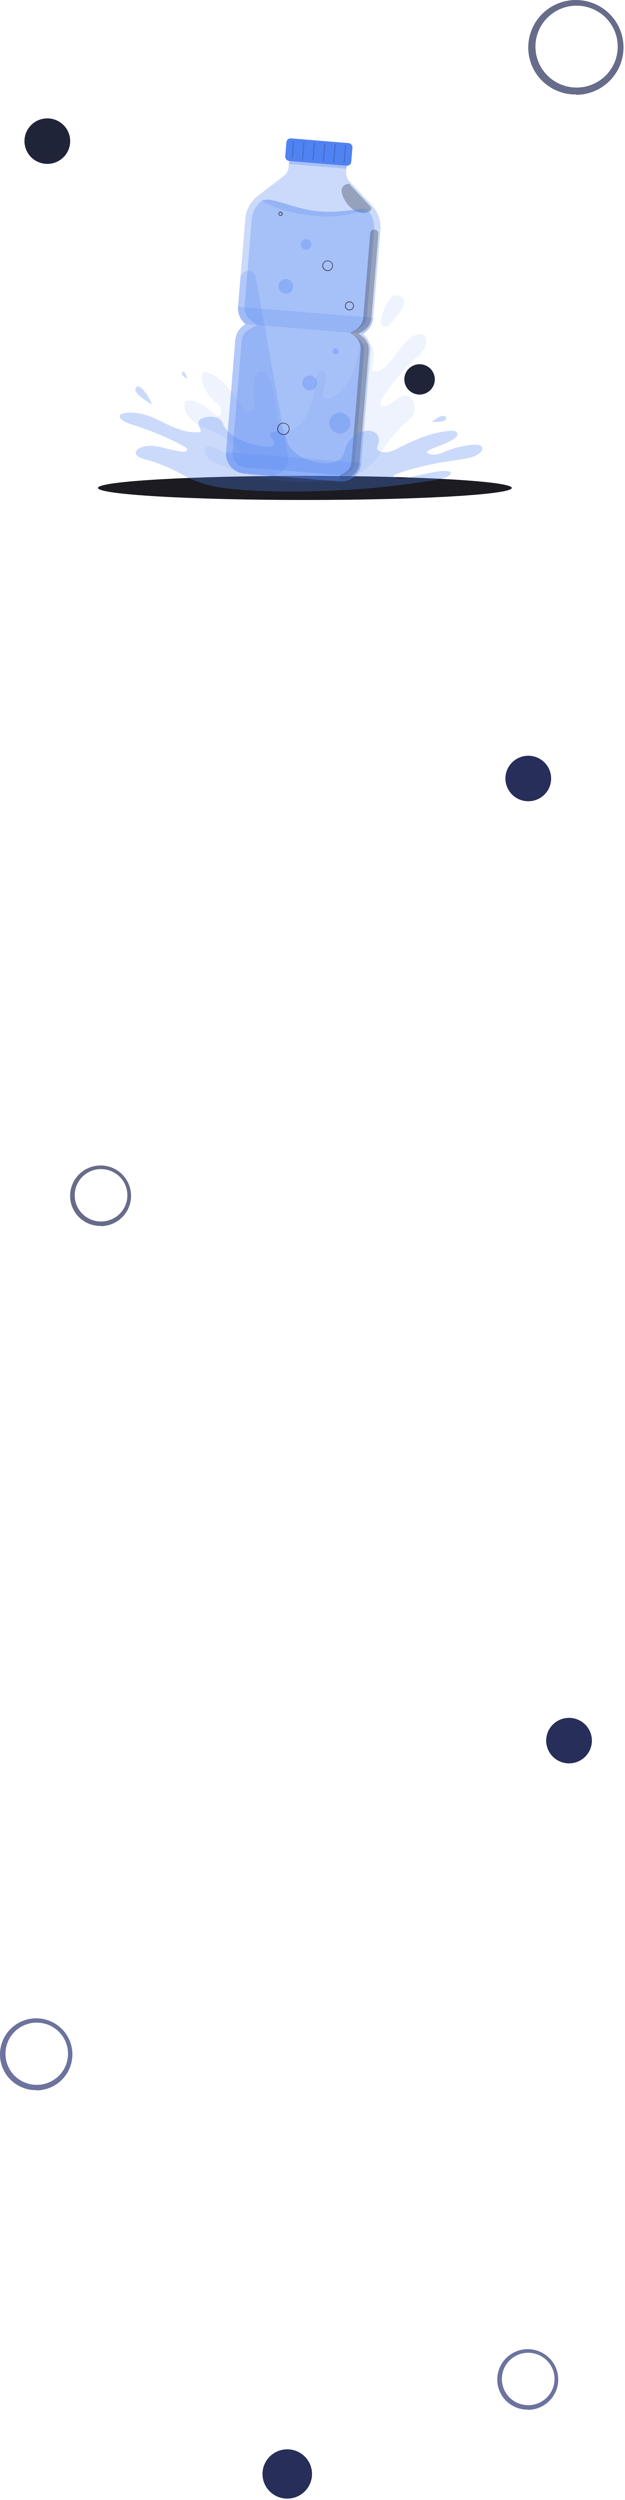 <svg width="328" height="1310" viewBox="0 0 328 1310" fill="none" xmlns="http://www.w3.org/2000/svg">
<path opacity="0.7" d="M302.481 49.486H300.409C297.103 49.26 293.875 48.385 290.911 46.912C287.947 45.439 285.306 43.396 283.14 40.902C281.01 38.418 279.398 35.537 278.398 32.428C277.397 29.318 277.028 26.042 277.312 22.79C277.715 17.981 279.516 13.393 282.498 9.585C285.479 5.778 289.511 2.916 294.102 1.348C298.692 -0.22 303.643 -0.425 308.348 0.758C313.054 1.94 317.312 4.459 320.601 8.007C323.891 11.555 326.071 15.978 326.874 20.737C327.678 25.495 327.07 30.384 325.126 34.805C323.182 39.226 319.984 42.989 315.925 45.634C311.866 48.279 307.119 49.692 302.266 49.701L302.481 49.486ZM302.481 2.961C297.571 2.986 292.816 4.673 289.001 7.746C285.186 10.819 282.538 15.092 281.495 19.862C280.452 24.632 281.076 29.613 283.264 33.983C285.452 38.353 289.073 41.851 293.53 43.899C297.987 45.948 303.013 46.425 307.779 45.251C312.545 44.077 316.766 41.323 319.746 37.443C322.725 33.564 324.285 28.79 324.168 23.91C324.052 19.03 322.265 14.335 319.103 10.601C317.26 8.43 315.002 6.645 312.46 5.348C309.918 4.051 307.143 3.269 304.295 3.047L302.481 2.961Z" fill="#272E59"/>
<path d="M289.201 408.921C289.006 411.272 288.115 413.513 286.639 415.36C285.163 417.208 283.169 418.578 280.91 419.3C278.65 420.021 276.226 420.06 273.944 419.412C271.663 418.764 269.625 417.458 268.09 415.659C266.555 413.86 265.591 411.649 265.319 409.306C265.048 406.963 265.482 404.592 266.566 402.493C267.65 400.395 269.336 398.663 271.41 397.517C273.484 396.371 275.854 395.862 278.219 396.054C281.391 396.315 284.329 397.817 286.388 400.229C288.447 402.642 289.459 405.768 289.201 408.921Z" fill="#272E59"/>
<path d="M36.795 74.933C36.6 77.284 35.708 79.525 34.233 81.372C32.757 83.22 30.763 84.59 28.503 85.312C26.244 86.033 23.82 86.072 21.538 85.424C19.256 84.776 17.219 83.47 15.684 81.671C14.148 79.872 13.184 77.661 12.913 75.318C12.642 72.975 13.075 70.604 14.16 68.505C15.244 66.407 16.93 64.675 19.004 63.529C21.078 62.383 23.447 61.874 25.813 62.066C28.985 62.327 31.923 63.829 33.982 66.241C36.041 68.654 37.053 71.78 36.795 74.933Z" fill="#1F2438"/>
<path d="M228.166 199.455C228.036 201.022 227.442 202.516 226.458 203.748C225.474 204.979 224.145 205.893 222.639 206.374C221.132 206.855 219.516 206.881 217.995 206.449C216.474 206.017 215.116 205.146 214.092 203.947C213.069 202.748 212.426 201.274 212.245 199.711C212.064 198.149 212.353 196.569 213.076 195.17C213.799 193.771 214.923 192.616 216.305 191.852C217.688 191.088 219.268 190.749 220.845 190.877C222.959 191.051 224.918 192.052 226.291 193.66C227.664 195.269 228.338 197.353 228.166 199.455Z" fill="#1F2438"/>
<path opacity="0.7" d="M52.959 642.392H51.633C49.517 642.247 47.451 641.688 45.554 640.745C43.657 639.802 41.967 638.494 40.581 636.898C39.218 635.308 38.186 633.465 37.546 631.475C36.905 629.485 36.669 627.388 36.851 625.307C37.108 622.229 38.262 619.293 40.17 616.856C42.078 614.419 44.658 612.587 47.596 611.584C50.534 610.58 53.702 610.449 56.714 611.206C59.726 611.963 62.451 613.575 64.556 615.845C66.662 618.116 68.056 620.947 68.571 623.992C69.085 627.038 68.696 630.167 67.452 632.996C66.207 635.826 64.161 638.234 61.563 639.927C58.965 641.62 55.927 642.524 52.821 642.529L52.959 642.392ZM52.959 612.616C49.817 612.632 46.774 613.712 44.332 615.678C41.89 617.645 40.196 620.38 39.528 623.433C38.861 626.486 39.26 629.673 40.66 632.47C42.06 635.267 44.378 637.506 47.23 638.817C50.083 640.128 53.299 640.433 56.349 639.681C59.4 638.93 62.101 637.168 64.008 634.685C65.915 632.202 66.914 629.146 66.839 626.023C66.764 622.9 65.621 619.896 63.597 617.506C62.417 616.116 60.973 614.974 59.346 614.144C57.719 613.314 55.943 612.813 54.12 612.671L52.959 612.616Z" fill="#272E59"/>
<path d="M310.591 913.084C310.397 915.435 309.505 917.676 308.029 919.523C306.554 921.37 304.56 922.741 302.3 923.462C300.041 924.184 297.617 924.223 295.335 923.575C293.053 922.927 291.016 921.621 289.48 919.822C287.945 918.023 286.981 915.812 286.71 913.469C286.438 911.125 286.872 908.755 287.956 906.656C289.041 904.558 290.726 902.826 292.8 901.68C294.875 900.534 297.244 900.025 299.609 900.217C302.782 900.478 305.72 901.98 307.779 904.392C309.838 906.805 310.849 909.931 310.591 913.084Z" fill="#272E59"/>
<path opacity="0.7" d="M19.199 1095.24H17.624C15.112 1095.07 12.658 1094.4 10.405 1093.28C8.153 1092.16 6.146 1090.61 4.5 1088.71C2.881 1086.83 1.656 1084.64 0.896 1082.27C0.135 1079.91 -0.145 1077.42 0.071 1074.95C0.376 1071.29 1.746 1067.81 4.012 1064.91C6.278 1062.02 9.342 1059.84 12.831 1058.65C16.32 1057.46 20.082 1057.31 23.658 1058.2C27.234 1059.1 30.47 1061.02 32.971 1063.71C35.471 1066.41 37.127 1069.77 37.738 1073.39C38.349 1077.01 37.887 1080.72 36.409 1084.08C34.931 1087.44 32.502 1090.3 29.416 1092.31C26.331 1094.32 22.724 1095.39 19.035 1095.4L19.199 1095.24ZM19.199 1059.88C15.468 1059.9 11.854 1061.18 8.954 1063.52C6.055 1065.85 4.042 1069.1 3.25 1072.72C2.457 1076.35 2.931 1080.13 4.594 1083.46C6.257 1086.78 9.009 1089.44 12.396 1090.99C15.783 1092.55 19.603 1092.91 23.225 1092.02C26.847 1091.13 30.055 1089.03 32.32 1086.09C34.584 1083.14 35.77 1079.51 35.681 1075.8C35.593 1072.09 34.234 1068.52 31.831 1065.69C30.431 1064.04 28.715 1062.68 26.783 1061.69C24.851 1060.71 22.742 1060.11 20.577 1059.94L19.199 1059.88Z" fill="#2F3875"/>
<path d="M163.711 1297.45C163.5 1300 162.534 1302.42 160.935 1304.43C159.337 1306.43 157.177 1307.91 154.729 1308.69C152.281 1309.48 149.655 1309.52 147.183 1308.82C144.711 1308.11 142.504 1306.7 140.841 1304.75C139.178 1302.8 138.133 1300.41 137.839 1297.87C137.545 1295.33 138.015 1292.76 139.19 1290.49C140.364 1288.21 142.191 1286.34 144.438 1285.1C146.685 1283.85 149.252 1283.3 151.814 1283.51C155.25 1283.79 158.433 1285.42 160.664 1288.03C162.895 1290.65 163.991 1294.03 163.711 1297.45Z" fill="#272E59"/>
<path opacity="0.7" d="M277.13 1262.66H275.804C273.688 1262.51 271.622 1261.95 269.725 1261.01C267.828 1260.07 266.138 1258.76 264.752 1257.16C263.389 1255.57 262.357 1253.73 261.717 1251.74C261.076 1249.75 260.84 1247.65 261.022 1245.57C261.28 1242.49 262.433 1239.56 264.341 1237.12C266.249 1234.68 268.83 1232.85 271.767 1231.85C274.705 1230.84 277.873 1230.71 280.885 1231.47C283.897 1232.23 286.622 1233.84 288.727 1236.11C290.833 1238.38 292.228 1241.21 292.742 1244.26C293.256 1247.3 292.867 1250.43 291.623 1253.26C290.378 1256.09 288.332 1258.5 285.734 1260.19C283.136 1261.88 280.099 1262.79 276.992 1262.79L277.13 1262.66ZM277.13 1232.88C273.988 1232.9 270.945 1233.98 268.503 1235.94C266.061 1237.91 264.367 1240.64 263.699 1243.7C263.032 1246.75 263.431 1249.94 264.831 1252.73C266.232 1255.53 268.549 1257.77 271.401 1259.08C274.254 1260.39 277.47 1260.7 280.521 1259.95C283.571 1259.19 286.272 1257.43 288.179 1254.95C290.086 1252.47 291.085 1249.41 291.01 1246.29C290.935 1243.16 289.792 1240.16 287.768 1237.77C286.589 1236.38 285.144 1235.24 283.517 1234.41C281.89 1233.58 280.114 1233.08 278.291 1232.93L277.13 1232.88Z" fill="#2F3875"/>
<g clip-path="url(#clip0_15436_853)">
<path d="M160 262C219.966 262 268.578 259.171 268.578 255.681C268.578 252.191 219.966 249.362 160 249.362C100.034 249.362 51.422 252.191 51.422 255.681C51.422 259.171 100.034 262 160 262Z" fill="#1B1B21"/>
<path opacity="0.1" d="M96.888 211.564C96.955 211.062 97.213 210.603 97.609 210.285C98.005 209.966 98.509 209.81 99.016 209.851C103.81 209.778 108.295 213.155 112.456 216.778C113.38 217.576 114.382 218.403 115.418 217.565C115.739 217.301 115.973 216.947 116.09 216.549C116.27 215.899 116.27 215.212 116.09 214.562C115.936 214.025 115.68 213.523 115.334 213.083C113.526 210.71 111.325 209.572 109.538 207.121C108.538 205.717 107.709 204.199 107.069 202.599C106.509 201.193 105.389 198.921 105.837 197.017C106.335 194.74 108.043 194.935 109.079 195.247C112.355 196.224 115.413 198.552 118.19 201.449C121.153 204.531 123.835 208.243 126.506 211.933C127.514 213.334 128.578 214.774 129.866 215.282C131.154 215.79 132.784 214.97 133.327 212.949C133.87 210.928 133.232 208.606 133.098 206.596C132.918 204.198 133.034 201.787 133.445 199.417C133.627 198.165 134.051 196.959 134.694 195.867C136.138 193.757 138.278 194.499 139.678 196.096C140.746 197.431 141.572 198.943 142.119 200.562C143.69 205.035 144.632 209.703 144.919 214.434C145.132 217.364 145.58 220.418 146.79 222.69C148.744 226.363 152.39 226.073 155.218 224.147C160.14 220.797 163.937 213.228 164.95 204.765C165.281 202.008 165.365 199.027 166.373 196.716C167.252 194.717 169.509 193.366 170.612 195.521C171.056 196.598 171.181 197.78 170.97 198.926C170.773 200.061 170.494 201.18 170.136 202.276C169.576 204.173 169.016 207.729 170.528 208.84C170.753 208.977 171.006 209.063 171.268 209.091C171.53 209.12 171.796 209.092 172.046 209.008C176.996 207.981 181.599 203.336 184.623 196.855C185.719 194.416 186.556 191.87 187.121 189.258C187.485 187.661 187.636 185.947 188.039 184.362C188.298 183.114 188.821 181.936 189.574 180.907C191.5 178.607 195.946 179.69 196.198 184.619C196.35 187.471 195.588 190.263 195.308 193.054C195.134 194.795 196.215 194.784 197.022 194.728C200.886 194.338 204.302 190.452 207.331 186.411C210.932 181.604 214.919 175.364 219.836 175.179C220.956 175.14 222.821 175.285 223.493 177.01C223.804 178.067 223.804 179.191 223.493 180.248C222.496 184.368 219.573 186.495 217.333 188.532C211.017 194.437 205.463 201.101 200.796 208.371C200.085 209.488 199.351 211.33 200.029 212.424C200.159 212.632 200.348 212.797 200.573 212.896C200.797 212.996 201.047 213.026 201.289 212.982C203.602 212.804 205.769 210.973 207.88 209.454C209.991 207.936 212.388 206.607 214.6 207.752C215.282 208.16 215.876 208.698 216.348 209.336C216.82 209.974 217.16 210.699 217.35 211.469C217.745 212.819 217.808 214.244 217.534 215.623C216.722 219.413 213.211 221.116 211.279 222.986C208.619 225.544 206.183 228.325 203.999 231.298C201.983 234.05 200.079 237.064 198.063 239.766C190.783 249.44 180.703 250.875 171.743 251.997C161.994 253.214 152.222 252.555 142.528 251.276C135.478 250.339 128.528 248.34 121.646 245.968C119.282 245.114 116.936 244.181 114.618 243.076C112.126 241.893 108.458 241.161 107.5 236.5C107.298 235.495 107.534 234.68 108.2 234.306C110.266 233.134 113.212 234.703 115.155 235.736C117.838 237.165 120.38 239.202 123.135 240.302C123.578 240.519 124.061 240.644 124.553 240.67C125.046 240.696 125.539 240.622 126.002 240.453C126.457 240.262 126.831 239.921 127.061 239.487C127.354 238.921 127.426 238.266 127.262 237.65C127.149 237.318 126.957 237.017 126.702 236.774C121.743 231.707 115.818 227.68 109.275 224.928C107.175 224.03 105.03 223.293 103.009 222.02C101.375 221.013 99.965 219.683 98.865 218.112C97.924 216.611 96.412 213.959 96.888 211.564Z" fill="#5082F2"/>
<path opacity="0.1" d="M203.999 170.529C203.625 170.916 203.135 171.17 202.602 171.254C202.07 171.338 201.525 171.247 201.049 170.995C200.574 170.743 200.193 170.343 199.966 169.856C199.738 169.369 199.676 168.822 199.788 168.296C201.72 158.946 205.92 152.147 210.915 155.675C214.645 158.304 208.798 165.555 203.999 170.529Z" fill="#5082F2"/>
<path opacity="0.3" d="M190.447 174.895C191.975 174.054 193.27 172.849 194.217 171.388C195.164 169.927 195.733 168.255 195.874 166.521L199.659 120.552C199.856 118.188 199.554 115.811 198.774 113.571C197.994 111.331 196.752 109.278 195.129 107.545L183.464 95.091C182.822 94.402 182.331 93.588 182.022 92.7C181.712 91.812 181.591 90.87 181.667 89.933L182.227 83.201L152.037 80.728L151.477 87.46C151.4 88.397 151.127 89.307 150.677 90.133C150.227 90.958 149.608 91.681 148.862 92.255L135.31 102.655C133.426 104.102 131.866 105.926 130.73 108.009C129.594 110.092 128.907 112.389 128.713 114.752L124.922 160.721C124.778 162.453 125.067 164.193 125.762 165.786C126.456 167.38 127.536 168.777 128.903 169.854C127.376 170.694 126.081 171.899 125.135 173.36C124.189 174.821 123.621 176.494 123.482 178.227L118.65 236.841C118.422 239.627 119.313 242.39 121.128 244.522C122.942 246.654 125.531 247.981 128.327 248.212L178.167 252.292C179.551 252.406 180.944 252.247 182.266 251.824C183.588 251.402 184.814 250.723 185.874 249.828C186.933 248.933 187.805 247.838 188.44 246.607C189.075 245.376 189.46 244.032 189.574 242.652L194.407 184.038C194.554 182.307 194.27 180.566 193.579 178.971C192.889 177.375 191.813 175.975 190.447 174.895Z" fill="#5082F2"/>
<path opacity="0.3" d="M152.045 80.738L151.617 85.929L181.8 88.402L182.228 83.212L152.045 80.738Z" fill="#5082F2"/>
<path opacity="0.3" d="M194.849 108.745L183.184 96.28C183.184 96.28 175.663 96.604 181.504 105.798C186.482 113.574 195.157 112.362 194.849 108.745Z" fill="#1C1D26"/>
<path opacity="0.2" d="M118.655 236.818C118.428 239.605 119.319 242.368 121.133 244.5C122.948 246.632 125.537 247.959 128.332 248.19L178.172 252.27C179.556 252.384 180.949 252.225 182.272 251.802C183.594 251.379 184.82 250.701 185.879 249.806C186.939 248.91 187.811 247.816 188.445 246.584C189.08 245.353 189.466 244.009 189.579 242.63L118.655 236.818Z" fill="#5082F2"/>
<path opacity="0.3" d="M192.67 109.822C193.973 111.215 194.97 112.863 195.596 114.662C196.223 116.46 196.466 118.369 196.31 120.267L192.525 166.242C192.426 167.424 192.036 168.563 191.39 169.559C190.743 170.554 189.859 171.374 188.818 171.947L184.41 174.381L188.358 177.502C189.292 178.235 190.03 179.188 190.505 180.275C190.98 181.362 191.177 182.55 191.08 183.731L186.247 242.345C186.092 244.244 185.186 246.005 183.73 247.24C182.274 248.474 180.386 249.083 178.48 248.932L128.64 244.851C127.694 244.777 126.771 244.517 125.925 244.087C125.08 243.656 124.327 243.064 123.711 242.344C123.095 241.624 122.627 240.791 122.334 239.89C122.041 238.99 121.929 238.041 122.004 237.098L126.837 178.484C126.933 177.302 127.322 176.161 127.968 175.165C128.614 174.169 129.497 173.347 130.538 172.773L134.946 170.339L131.026 167.219C130.092 166.485 129.354 165.532 128.879 164.445C128.404 163.358 128.207 162.171 128.304 160.989L132.095 115.019C132.252 113.122 132.805 111.278 133.719 109.605C134.632 107.932 135.885 106.468 137.398 105.306C141.878 102.42 153.638 109.605 167.409 110.732C181.179 111.86 189.792 108.377 192.67 109.822Z" fill="#5082F2"/>
<path opacity="0.2" d="M167.381 110.738C153.616 109.621 141.845 102.42 137.365 105.306C145.205 109.605 154.165 112.267 167.162 113.334C180.16 114.4 192.67 109.822 192.67 109.822C189.792 108.377 181.146 111.871 167.381 110.738Z" fill="#5082F2"/>
<path opacity="0.2" d="M124.927 160.721C124.784 162.453 125.072 164.193 125.767 165.786C126.462 167.38 127.541 168.777 128.909 169.854L190.447 174.878C191.975 174.037 193.27 172.833 194.217 171.372C195.164 169.91 195.733 168.238 195.874 166.505L124.927 160.721Z" fill="#5082F2"/>
<path d="M182.859 74.979L152.761 72.504C151.5 72.401 150.394 73.336 150.291 74.592L149.691 81.892C149.587 83.148 150.526 84.251 151.786 84.355L181.885 86.829C183.146 86.933 184.251 85.998 184.355 84.741L184.955 77.442C185.058 76.185 184.12 75.082 182.859 74.979Z" fill="#5082F2"/>
<path opacity="0.2" d="M153.314 83.229C153.277 83.226 153.241 83.216 153.208 83.199C153.175 83.182 153.146 83.159 153.122 83.131C153.098 83.103 153.08 83.071 153.069 83.036C153.057 83.001 153.053 82.964 153.056 82.927L153.762 74.096C153.768 74.022 153.803 73.953 153.859 73.905C153.916 73.857 153.99 73.833 154.064 73.839C154.138 73.845 154.207 73.88 154.255 73.937C154.304 73.993 154.328 74.067 154.322 74.141L153.594 82.966C153.589 83.037 153.558 83.104 153.506 83.153C153.454 83.202 153.385 83.229 153.314 83.229Z" fill="#1C1D26"/>
<path opacity="0.2" d="M158.774 83.675C158.737 83.672 158.701 83.662 158.668 83.646C158.635 83.629 158.606 83.606 158.582 83.578C158.558 83.55 158.54 83.517 158.528 83.482C158.517 83.447 158.513 83.41 158.516 83.374L159.244 74.548C159.251 74.475 159.287 74.407 159.343 74.359C159.399 74.311 159.472 74.287 159.546 74.291C159.583 74.294 159.619 74.304 159.651 74.321C159.684 74.338 159.713 74.361 159.736 74.389C159.76 74.417 159.777 74.45 159.788 74.485C159.799 74.52 159.802 74.556 159.798 74.593L159.054 83.418C159.047 83.488 159.014 83.553 158.963 83.6C158.911 83.647 158.844 83.674 158.774 83.675Z" fill="#1C1D26"/>
<path opacity="0.2" d="M164.228 84.144C164.191 84.141 164.155 84.131 164.122 84.115C164.089 84.098 164.06 84.075 164.036 84.047C164.012 84.019 163.994 83.986 163.983 83.951C163.972 83.916 163.967 83.879 163.97 83.843L164.698 75.017C164.707 74.944 164.743 74.877 164.799 74.829C164.855 74.782 164.927 74.757 165.001 74.76C165.038 74.763 165.073 74.773 165.106 74.79C165.139 74.807 165.169 74.83 165.192 74.858C165.216 74.886 165.235 74.918 165.246 74.953C165.257 74.988 165.261 75.025 165.258 75.062L164.53 83.887C164.528 83.924 164.517 83.96 164.501 83.993C164.484 84.025 164.461 84.055 164.433 84.078C164.405 84.102 164.372 84.12 164.337 84.132C164.302 84.143 164.265 84.147 164.228 84.144Z" fill="#1C1D26"/>
<path opacity="0.2" d="M169.688 84.568C169.651 84.566 169.615 84.555 169.582 84.539C169.55 84.522 169.52 84.499 169.496 84.471C169.472 84.443 169.454 84.41 169.443 84.376C169.432 84.34 169.427 84.303 169.43 84.267L170.158 75.441C170.166 75.368 170.201 75.3 170.257 75.252C170.314 75.204 170.387 75.18 170.461 75.184C170.497 75.187 170.533 75.197 170.566 75.214C170.598 75.231 170.627 75.254 170.651 75.282C170.674 75.31 170.692 75.343 170.702 75.378C170.713 75.413 170.717 75.45 170.713 75.486L169.985 84.311C169.983 84.348 169.973 84.384 169.957 84.416C169.941 84.449 169.918 84.478 169.891 84.502C169.863 84.526 169.831 84.544 169.796 84.556C169.761 84.567 169.725 84.571 169.688 84.568Z" fill="#1C1D26"/>
<path opacity="0.2" d="M175.12 85.015C175.083 85.012 175.047 85.002 175.014 84.985C174.982 84.969 174.952 84.946 174.928 84.918C174.904 84.889 174.886 84.857 174.875 84.822C174.864 84.787 174.859 84.75 174.862 84.713L175.59 75.888C175.6 75.815 175.636 75.749 175.692 75.702C175.748 75.654 175.819 75.629 175.893 75.631C175.93 75.634 175.966 75.644 175.998 75.661C176.031 75.677 176.061 75.7 176.085 75.728C176.108 75.756 176.127 75.789 176.138 75.824C176.149 75.859 176.153 75.896 176.15 75.933L175.422 84.758C175.42 84.795 175.411 84.831 175.394 84.864C175.378 84.897 175.355 84.927 175.326 84.951C175.298 84.975 175.265 84.993 175.23 85.004C175.194 85.015 175.157 85.019 175.12 85.015Z" fill="#1C1D26"/>
<path opacity="0.2" d="M180.602 85.461C180.566 85.459 180.53 85.449 180.497 85.432C180.464 85.415 180.435 85.392 180.411 85.364C180.387 85.336 180.369 85.304 180.357 85.269C180.346 85.234 180.342 85.197 180.345 85.16L181.05 76.329C181.057 76.255 181.093 76.187 181.149 76.139C181.206 76.092 181.279 76.067 181.353 76.072C181.426 76.079 181.494 76.115 181.541 76.171C181.588 76.228 181.611 76.3 181.605 76.374L180.882 85.205C180.876 85.274 180.843 85.339 180.792 85.386C180.74 85.434 180.673 85.46 180.602 85.461Z" fill="#1C1D26"/>
<path opacity="0.2" d="M134.24 145.364C133.389 140.67 126.529 141.005 126.137 145.755L124.905 160.721C124.761 162.453 125.05 164.193 125.745 165.786C126.439 167.38 127.519 168.777 128.886 169.854C127.359 170.694 126.064 171.898 125.118 173.36C124.172 174.821 123.604 176.493 123.466 178.227L118.633 236.841C118.405 239.627 119.296 242.39 121.111 244.522C122.925 246.654 125.514 247.981 128.31 248.212L141.19 249.267C142.609 249.383 144.035 249.172 145.36 248.65C146.684 248.129 147.87 247.312 148.827 246.261C149.784 245.21 150.486 243.954 150.878 242.589C151.271 241.225 151.343 239.789 151.09 238.393L134.24 145.364Z" fill="#5082F2"/>
<path opacity="0.3" d="M183.8 222.115C183.711 223.191 183.304 224.216 182.631 225.062C181.957 225.907 181.047 226.535 180.016 226.865C178.985 227.195 177.879 227.213 176.837 226.916C175.796 226.62 174.866 226.022 174.165 225.199C173.465 224.375 173.025 223.363 172.901 222.291C172.777 221.218 172.975 220.133 173.47 219.173C173.965 218.212 174.734 217.42 175.68 216.895C176.627 216.371 177.709 216.138 178.788 216.226C180.236 216.345 181.577 217.032 182.516 218.137C183.456 219.241 183.918 220.672 183.8 222.115Z" fill="#5082F2"/>
<path opacity="0.3" d="M166.39 200.975C166.327 201.736 166.04 202.462 165.563 203.061C165.087 203.66 164.443 204.104 163.713 204.338C162.984 204.572 162.201 204.585 161.464 204.375C160.727 204.165 160.068 203.742 159.572 203.16C159.076 202.577 158.765 201.861 158.677 201.102C158.59 200.343 158.73 199.575 159.08 198.895C159.431 198.216 159.975 197.655 160.645 197.284C161.315 196.913 162.081 196.748 162.845 196.811C163.868 196.896 164.816 197.382 165.48 198.163C166.145 198.943 166.472 199.954 166.39 200.975Z" fill="#5082F2"/>
<path opacity="0.3" d="M150.189 153.922C149.424 153.958 148.665 153.766 148.009 153.372C147.353 152.978 146.828 152.399 146.502 151.708C146.176 151.017 146.063 150.245 146.176 149.49C146.29 148.735 146.626 148.03 147.141 147.465C147.656 146.9 148.328 146.5 149.071 146.315C149.815 146.13 150.596 146.169 151.317 146.427C152.038 146.685 152.667 147.15 153.123 147.764C153.579 148.378 153.842 149.112 153.879 149.875C153.904 150.382 153.828 150.89 153.656 151.368C153.484 151.846 153.219 152.286 152.876 152.662C152.533 153.038 152.12 153.342 151.658 153.559C151.197 153.775 150.698 153.898 150.189 153.922Z" fill="#5082F2"/>
<path opacity="0.3" d="M160.756 130.828C160.214 130.855 159.675 130.721 159.209 130.443C158.743 130.165 158.371 129.755 158.138 129.266C157.906 128.776 157.825 128.229 157.905 127.694C157.985 127.158 158.222 126.658 158.588 126.258C158.953 125.857 159.429 125.573 159.956 125.442C160.483 125.311 161.037 125.34 161.548 125.523C162.06 125.706 162.504 126.037 162.827 126.472C163.149 126.908 163.335 127.429 163.36 127.97C163.394 128.693 163.138 129.4 162.65 129.935C162.162 130.471 161.481 130.792 160.756 130.828Z" fill="#5082F2"/>
<path opacity="0.3" d="M177.758 184.278C177.731 184.593 177.612 184.892 177.415 185.139C177.217 185.386 176.951 185.569 176.65 185.665C176.348 185.761 176.025 185.766 175.721 185.679C175.416 185.593 175.145 185.418 174.94 185.177C174.735 184.936 174.607 184.641 174.571 184.327C174.534 184.014 174.592 183.697 174.737 183.416C174.881 183.135 175.106 182.904 175.382 182.75C175.659 182.596 175.975 182.528 176.29 182.553C176.714 182.589 177.106 182.79 177.381 183.114C177.656 183.437 177.792 183.856 177.758 184.278Z" fill="#5082F2"/>
<path opacity="0.7" d="M148.75 227.954H148.481C148.052 227.924 147.633 227.811 147.249 227.619C146.864 227.427 146.522 227.162 146.241 226.837C145.965 226.514 145.755 226.14 145.626 225.735C145.496 225.331 145.448 224.905 145.485 224.482C145.537 223.856 145.771 223.259 146.157 222.764C146.544 222.269 147.067 221.897 147.663 221.693C148.258 221.489 148.9 221.462 149.511 221.616C150.121 221.77 150.673 222.097 151.1 222.559C151.527 223.02 151.81 223.596 151.914 224.215C152.018 224.834 151.939 225.469 151.687 226.044C151.435 226.619 151.02 227.109 150.493 227.453C149.967 227.797 149.351 227.981 148.722 227.982L148.75 227.954ZM148.75 221.903C148.113 221.906 147.496 222.125 147.001 222.525C146.506 222.925 146.163 223.48 146.027 224.101C145.892 224.721 145.973 225.369 146.257 225.937C146.541 226.506 147.01 226.961 147.588 227.227C148.167 227.494 148.819 227.556 149.437 227.403C150.055 227.25 150.603 226.892 150.989 226.388C151.376 225.883 151.578 225.262 151.563 224.627C151.548 223.993 151.316 223.382 150.906 222.896C150.667 222.614 150.374 222.382 150.044 222.213C149.714 222.044 149.354 221.943 148.985 221.914L148.75 221.903Z" fill="#1C1D26"/>
<path opacity="0.7" d="M183.386 162.63H183.19C182.568 162.579 181.991 162.284 181.587 161.81C181.183 161.336 180.984 160.722 181.034 160.102C181.085 159.481 181.382 158.905 181.858 158.502C182.335 158.099 182.953 157.902 183.576 157.952C184.198 158.004 184.774 158.299 185.178 158.773C185.582 159.247 185.782 159.861 185.732 160.481C185.679 161.102 185.383 161.677 184.909 162.083C184.482 162.44 183.942 162.634 183.386 162.63ZM181.454 160.124C181.426 160.504 181.511 160.883 181.699 161.214C181.886 161.546 182.168 161.814 182.509 161.987C182.849 162.159 183.233 162.227 183.612 162.183C183.991 162.139 184.349 161.984 184.64 161.737C184.834 161.573 184.994 161.372 185.111 161.147C185.227 160.921 185.298 160.674 185.318 160.421C185.339 160.168 185.31 159.914 185.232 159.672C185.154 159.431 185.029 159.207 184.864 159.013C184.693 158.825 184.486 158.673 184.255 158.566C184.024 158.458 183.774 158.398 183.52 158.388C183.267 158.366 183.011 158.395 182.769 158.472C182.527 158.549 182.302 158.674 182.108 158.837C181.914 159.001 181.754 159.202 181.638 159.427C181.522 159.653 181.452 159.899 181.431 160.152L181.454 160.124Z" fill="#1C1D26"/>
<path opacity="0.7" d="M147.204 113.138H147.12C146.831 113.11 146.564 112.97 146.376 112.75C146.188 112.529 146.093 112.244 146.112 111.955C146.126 111.738 146.204 111.529 146.335 111.355C146.466 111.182 146.646 111.05 146.851 110.976C147.057 110.903 147.279 110.891 147.492 110.942C147.704 110.993 147.897 111.104 148.046 111.263C148.196 111.422 148.295 111.62 148.333 111.835C148.37 112.049 148.344 112.27 148.258 112.47C148.171 112.669 148.028 112.84 147.846 112.959C147.664 113.079 147.45 113.143 147.232 113.144L147.204 113.138ZM146.526 111.988C146.516 112.121 146.545 112.254 146.61 112.371C146.675 112.487 146.774 112.582 146.893 112.643C147.012 112.703 147.147 112.728 147.279 112.712C147.412 112.697 147.538 112.643 147.64 112.557C147.742 112.471 147.816 112.356 147.853 112.228C147.89 112.1 147.888 111.963 147.847 111.836C147.807 111.709 147.729 111.597 147.625 111.514C147.52 111.431 147.393 111.38 147.26 111.369C147.171 111.36 147.081 111.37 146.995 111.396C146.91 111.423 146.831 111.467 146.762 111.524C146.694 111.582 146.638 111.653 146.597 111.733C146.557 111.812 146.533 111.899 146.526 111.988Z" fill="#1C1D26"/>
<path opacity="0.7" d="M171.967 142.049H171.732C171.363 142.02 171.004 141.919 170.675 141.751C170.346 141.583 170.053 141.351 169.814 141.07C169.575 140.789 169.395 140.463 169.283 140.112C169.171 139.76 169.129 139.39 169.162 139.023C169.209 138.484 169.413 137.971 169.749 137.545C170.084 137.119 170.536 136.8 171.05 136.626C171.564 136.452 172.117 136.431 172.643 136.564C173.169 136.698 173.645 136.982 174.012 137.38C174.38 137.778 174.623 138.275 174.712 138.808C174.802 139.342 174.734 139.89 174.517 140.386C174.299 140.882 173.942 141.304 173.489 141.601C173.035 141.898 172.504 142.058 171.962 142.06L171.967 142.049ZM171.967 136.857C171.404 136.855 170.858 137.053 170.427 137.415C169.944 137.823 169.642 138.405 169.587 139.034C169.556 139.425 169.621 139.817 169.778 140.176C169.934 140.535 170.177 140.85 170.485 141.093C170.793 141.337 171.156 141.501 171.542 141.571C171.929 141.641 172.326 141.615 172.7 141.496C173.075 141.376 173.413 141.167 173.687 140.886C173.96 140.605 174.16 140.261 174.269 139.885C174.377 139.508 174.391 139.111 174.309 138.728C174.227 138.345 174.052 137.988 173.798 137.689C173.596 137.45 173.347 137.253 173.068 137.11C172.788 136.967 172.482 136.881 172.169 136.857H171.967Z" fill="#1C1D26"/>
<path opacity="0.3" d="M194.938 166.454L198.556 122.617C198.579 122.337 198.546 122.055 198.46 121.787C198.374 121.52 198.235 121.272 198.053 121.058C197.87 120.844 197.647 120.668 197.396 120.54C197.145 120.412 196.871 120.334 196.59 120.311C196.31 120.288 196.027 120.32 195.759 120.405C195.49 120.49 195.242 120.628 195.027 120.809C194.812 120.991 194.635 121.213 194.507 121.463C194.378 121.713 194.3 121.985 194.278 122.265L190.66 166.103C190.542 167.56 190.064 168.965 189.267 170.193C188.471 171.42 187.381 172.432 186.096 173.136L183.895 174.359L185.872 175.916C187.024 176.821 187.934 177.996 188.52 179.336C189.106 180.676 189.351 182.14 189.232 183.597L184.399 242.211C184.108 245.728 181.89 247.441 178.771 248.809C178.573 248.898 178.41 249.049 178.308 249.239C178.206 249.43 178.17 249.649 178.206 249.862C178.241 250.075 178.347 250.271 178.506 250.417C178.665 250.564 178.869 250.654 179.085 250.674C181.436 250.865 183.767 250.118 185.565 248.597C187.364 247.076 188.484 244.906 188.678 242.563L193.51 183.949C193.63 182.492 193.386 181.027 192.8 179.687C192.213 178.347 191.303 177.172 190.15 176.268L188.174 174.705L190.374 173.488C191.658 172.782 192.747 171.77 193.544 170.543C194.34 169.316 194.819 167.911 194.938 166.454Z" fill="#1C1D26"/>
<path opacity="0.3" d="M253.066 234.58C252.462 231.845 244.913 233.464 243.35 233.715C240.315 234.264 237.343 235.119 234.48 236.266C231.327 237.5 227.665 239.314 224.4 237.438C222.513 236.355 229.065 234.217 229.658 233.999C232.443 233.024 235.131 231.795 237.689 230.326C238.725 229.712 240.73 228.244 239.867 226.754C239.15 225.52 236.58 225.637 235.018 225.827C230.283 226.405 225.639 227.566 221.191 229.282C216.865 230.996 212.63 232.928 208.502 235.071C206.902 235.971 205.163 236.595 203.355 236.919C201.384 237.198 198.97 236.779 198.192 235.691C197.414 234.602 198.416 233.33 198.646 232.235C198.97 230.927 198.834 229.548 198.259 228.328C197.878 227.51 197.239 226.84 196.439 226.419C194.306 225.302 191.08 225.715 188.935 226.597C187.545 227.184 186.275 228.02 185.189 229.065C183 231.096 181.464 233.728 180.776 236.629C180.603 237.537 180.251 238.403 179.742 239.176C179.233 239.949 178.576 240.614 177.808 241.134C174.806 243.149 169.307 243.032 165.102 242.021C157.76 240.285 152.16 236.227 150.81 231.644C150.155 229.461 149.836 227.178 146.89 226.324C144.986 225.766 140.999 226.156 141.85 228.557C142.159 229.215 142.563 229.824 143.049 230.365C143.827 231.387 144.656 233.313 142.343 233.932C141.594 234.091 140.825 234.129 140.064 234.044C132.627 233.547 125.784 231.074 121.349 227.591C119.903 226.459 118.677 225.072 117.731 223.499C117.205 222.634 117.014 221.702 116.438 220.848C115.886 220.026 115.109 219.38 114.198 218.989C111.342 217.766 104.633 218.403 104.162 221.082C103.91 222.534 104.818 224.108 105.282 225.487C105.366 225.66 105.386 225.858 105.338 226.045C105.204 226.396 104.672 226.497 104.218 226.525C98.221 226.921 92.402 224.599 87.368 222.176C82.037 219.608 76.168 216.265 68.759 216.226C67.227 216.156 65.694 216.331 64.218 216.745C63.844 216.844 63.496 217.023 63.198 217.269C63.017 217.457 62.897 217.695 62.853 217.952C62.809 218.209 62.844 218.473 62.952 218.71C63.193 219.201 63.55 219.627 63.994 219.949C66.234 221.769 69.37 222.506 72.231 223.443C80.722 226.187 88.931 229.729 96.748 234.022C97.538 234.463 98.938 235.484 97.829 236.255C96.72 237.025 94.469 236.528 93.142 236.311C90.734 235.92 88.421 235.295 86.074 234.708C82.972 233.927 79.354 233.218 75.994 233.865C74.219 234.206 72.634 234.932 71.8 235.914C71.512 236.202 71.323 236.572 71.259 236.973C71.194 237.374 71.258 237.785 71.442 238.147C72.595 240.196 77.854 241.078 80.726 242.055C84.405 243.306 88.001 244.785 91.495 246.481C94.48 247.955 97.252 249.568 100.276 251.014C111.078 256.178 126.165 256.842 139.655 257.344C154.299 257.903 169.01 257.428 183.615 256.619C194.255 256.027 204.699 254.86 215.126 253.487C218.122 253.096 221.102 252.616 224.086 252.209C227.116 251.863 230.113 251.271 233.046 250.439C234.1 250.171 235.084 249.68 235.93 248.999C236.731 248.257 236.983 247.285 235.55 247.006C232.548 246.409 229.457 247.09 226.522 247.62C223.23 248.223 219.967 248.917 216.734 249.702C215.26 250.094 213.764 250.398 212.254 250.612C210.736 250.825 209.19 250.726 207.712 250.322C207.23 250.171 206.704 249.903 206.676 249.479C206.648 249.055 207.051 248.787 207.466 248.625C213.508 246.236 219.926 244.717 226.388 243.322C230.773 242.373 235.236 241.792 239.654 241.05C243.681 240.374 247.926 240.218 251.414 237.673C252.109 237.226 252.648 236.577 252.96 235.814C253.111 235.421 253.148 234.993 253.066 234.58Z" fill="#5082F2"/>
<path opacity="0.3" d="M79.78 211.978C78.139 207.328 72.293 199.094 71.061 203.956C70.4 206.686 79.78 211.978 79.78 211.978Z" fill="#5082F2"/>
<path opacity="0.3" d="M226.601 221.132C229.726 218.291 233.623 216.6 234.127 219.1C234.598 221.467 226.601 221.132 226.601 221.132Z" fill="#5082F2"/>
<path opacity="0.3" d="M98.4 198.535C96.261 197.419 94.592 195.627 95.846 194.879C97.101 194.131 98.4 198.535 98.4 198.535Z" fill="#5082F2"/>
</g>
<defs>
<clipPath id="clip0_15436_853">
<rect width="280" height="208" fill="white" transform="translate(20 54)"/>
</clipPath>
</defs>
</svg>
